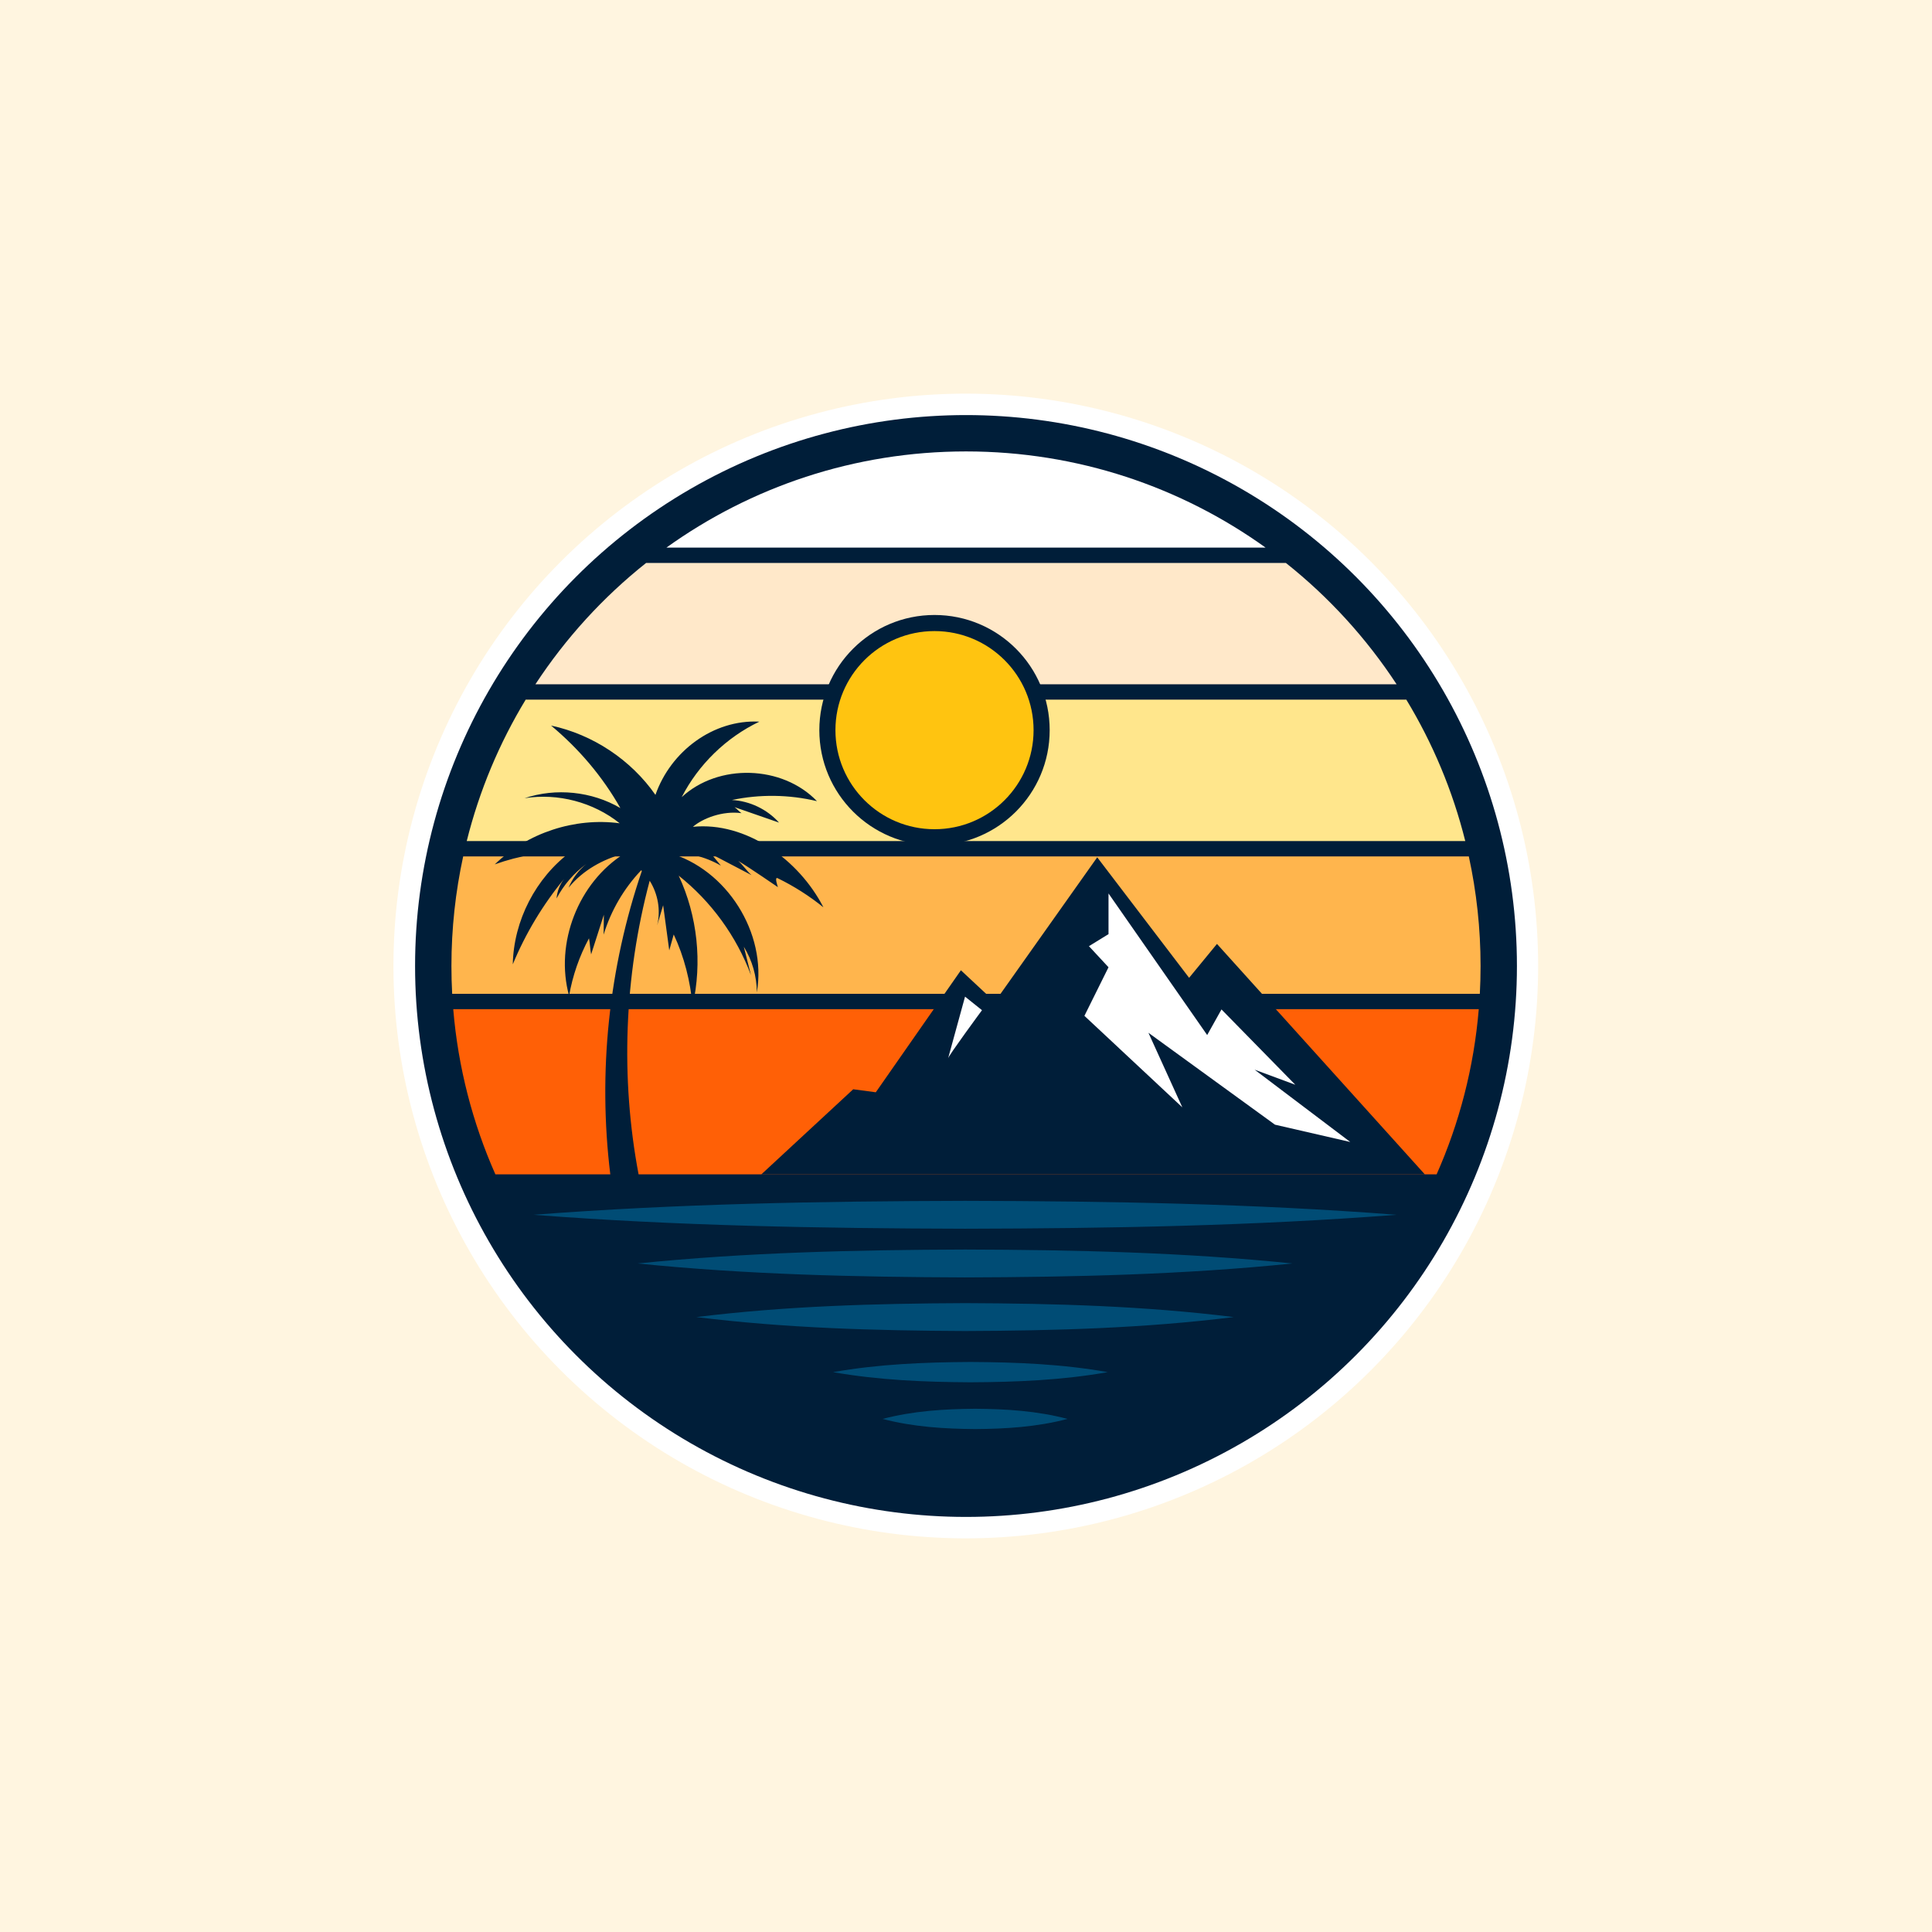 <?xml version="1.0" encoding="utf-8"?>
<!-- Generator: Adobe Illustrator 27.5.0, SVG Export Plug-In . SVG Version: 6.00 Build 0)  -->
<svg version="1.1" id="Layer_1" xmlns="http://www.w3.org/2000/svg" xmlns:xlink="http://www.w3.org/1999/xlink" x="0px" y="0px"
	 viewBox="0 0 3000 3000" style="enable-background:new 0 0 3000 3000;" xml:space="preserve">
<rect style="fill:#FFF5E0;" width="3000" height="3000"/>
<g>
	<g>
		
			<ellipse transform="matrix(0.707 -0.707 0.707 0.707 -621.319 1500.001)" style="fill:#FFFFFF;" cx="1500.001" cy="1499.999" rx="888.854" ry="888.855"/>
		<circle style="fill:#001E39;" cx="1500.001" cy="1499.998" r="855.475"/>
	</g>
	<g>
		<path style="fill:#FFE68C;" d="M2275.264,1306.008c-19.576-78.429-50.715-152.278-91.542-219.611H816.279
			c-40.827,67.333-71.967,141.183-91.542,219.611H2275.264z"/>
		<path style="fill:#FFB54D;" d="M2297.87,1543.218c0.764-14.31,1.155-28.719,1.155-43.219c0-58.402-6.334-115.313-18.237-170.148
			H719.212c-11.903,54.835-18.236,111.746-18.236,170.148c0,14.5,0.391,28.909,1.155,43.219H2297.87z"/>
		<path style="fill:#FF6006;" d="M703.789,1567.06c7.544,90.639,30.203,176.981,65.466,256.502h1461.49
			c35.263-79.521,57.923-165.863,65.468-256.502H703.789z"/>
		<path style="fill:#FFE8C9;" d="M2168.633,1062.554c-46.955-71.611-105.044-135.266-171.896-188.398h-993.473
			c-66.852,53.132-124.942,116.787-171.897,188.398H2168.633z"/>
		<path style="fill:#FFFFFF;" d="M1965.183,850.314c-131.025-93.983-291.633-149.34-465.183-149.34s-334.157,55.357-465.183,149.34
			H1965.183z"/>
	</g>
	<g>
		<polygon style="fill:#001E39;" points="1182.177,1823.562 1324.851,1691.413 1359.935,1696.091 1492.084,1506.639 
			1544.71,1555.756 1703.756,1331.22 1846.43,1518.333 1889.7,1465.707 2212.471,1823.562 		"/>
		<polygon style="fill:#FFFFFF;" points="1721.298,1387.354 1721.298,1450.504 1690.892,1469.216 1721.298,1501.961 
			1683.875,1577.391 1835.905,1719.48 1783.279,1603.704 1979.749,1746.378 2096.695,1773.275 1948.173,1661.007 2011.324,1684.396 
			1896.717,1567.45 1874.497,1607.212 		"/>
		<path style="fill:#FFFFFF;" d="M1472.203,1643.465c0-3.508,52.626-74.845,52.626-74.845l-26.313-21.05L1472.203,1643.465z"/>
	</g>
	<g>
		<circle style="fill:#001E39;" cx="1451.097" cy="1133.779" r="178.838"/>
		<circle style="fill:#FFC410;" cx="1451.097" cy="1133.779" r="153.838"/>
	</g>
	<path style="fill:#001E39;" d="M1207.511,1363.656c25.301,12.328,49.198,27.535,71.08,45.235
		c-38.047-74.259-120.367-133.3-202.67-125.014c15.246-13.116,45.87-25.192,75.483-21.214c-3.843-2.504-7.04-6.83-10.883-9.334
		c23.058,8.002,46.116,16.005,69.174,24.007c-18.518-20.695-45.471-33.611-73.203-35.079c43.436-9.166,88.908-8.551,132.08,1.786
		c-53.707-56.03-153.088-58.975-210.018-6.223c26.058-50.772,69.116-92.632,120.604-117.245
		c-71.651-3.667-137.728,46.005-161.384,113.736c-37.997-54.465-97.151-93.754-162.091-107.655
		c43.313,36.123,79.8,79.007,107.605,128.076c-44.366-25.933-100.04-31.651-148.75-15.276c51.765-8.275,106.758,6.227,147.711,38.95
		c-69.799-9.36-143.343,14.832-193.956,63.8c37.729-13.619,77.95-20.298,118.055-19.605
		c-54.491,40.465-88.748,106.917-90.099,174.777c19.854-47.967,46.906-92.948,79.97-132.971
		c-6.865,8.767-11.09,19.574-11.991,30.673c11.09-21.04,27.05-39.494,46.271-53.501c-12.078,9.723-21.67,22.511-27.621,36.83
		c22.013-26.89,53.194-44.404,86.839-53.106c-71.782,45.006-108.507,139.347-86.046,221.04
		c5.405-31.181,15.886-61.477,30.905-89.332c1.579,8.122,1.737,16.814,3.315,24.937c6.594-20.524,13.188-41.049,19.782-61.573
		c-0.124,10.307-0.247,20.615-0.371,30.922c11.335-37.242,31.484-71.77,58.332-99.96c0.352,0.337,0.674,0.704,1.02,1.047
		c-51.176,149.862-68.481,312.282-48.941,471.589h43.939c-28.352-149.777-22.569-307.067,17.164-456.371
		c12.823,20.365,17.43,45.975,11.576,69.376c3.106-10.458,6.211-20.917,9.317-31.375c3.164,23.38,6.327,46.76,9.49,70.14
		c2.31-8.232,4.62-16.465,6.93-24.697c16.315,34.665,25.84,72.678,29.288,110.836c15.283-67.292,7.578-139.588-21.543-202.148
		c50.467,40.043,89.721,94.071,112.209,154.441c-3.705-14.706-7.411-29.411-11.116-44.117c13.09,21.191,20.176,46.046,20.229,70.954
		c15.838-92.268-46.7-191.401-136.795-216.839c28.158-1.125,56.595,5.894,80.995,19.993c-4.901-5.946-9.802-11.891-14.703-17.837
		c20.756,10.856,41.511,21.712,62.266,32.567c-7.159-6.104-13.515-15.968-20.673-22.072c17.068,10.12,61.657,40.773,61.657,40.773
		S1201.995,1360.968,1207.511,1363.656z"/>
	<g>
		<path style="fill:#004C75;" d="M828.399,1886.317c222.957-17.193,446.359-21.084,670.118-21.649
			c223.763,0.481,447.162,4.362,670.117,21.648c-222.951,17.288-446.356,21.169-670.117,21.65
			C1274.755,1907.401,1051.359,1903.511,828.399,1886.317L828.399,1886.317z"/>
		<path style="fill:#004C75;" d="M990.123,1961.913c168.914-17.213,338.422-21.059,508.393-21.649
			c169.979,0.505,339.479,4.344,508.392,21.649c-168.908,17.306-338.417,21.145-508.392,21.65
			C1328.542,1982.972,1159.043,1979.127,990.123,1961.913L990.123,1961.913z"/>
		<path style="fill:#004C75;" d="M1081.375,2045.145c138.596-17.213,277.678-21.059,417.141-21.649
			c139.469,0.505,278.546,4.344,417.141,21.648c-138.59,17.306-277.674,21.145-417.14,21.65
			C1359.051,2066.204,1219.975,2062.359,1081.375,2045.145L1081.375,2045.145z"/>
		<path style="fill:#004C75;" d="M1293.583,2130.642c70.691-12.473,141.795-15.365,213.24-15.769
			c71.45,0.342,142.549,3.225,213.24,15.768c-70.687,12.544-141.792,15.426-213.24,15.77
			C1435.375,2146.007,1364.277,2143.115,1293.583,2130.642L1293.583,2130.642z"/>
		<path style="fill:#004C75;" d="M1370.572,2203.285c47.583-12.473,95.443-15.365,143.533-15.768
			c48.094,0.342,95.951,3.225,143.533,15.768c-47.58,12.544-95.441,15.426-143.533,15.77
			C1466.013,2218.651,1418.157,2215.759,1370.572,2203.285L1370.572,2203.285z"/>
	</g>
</g>
</svg>
